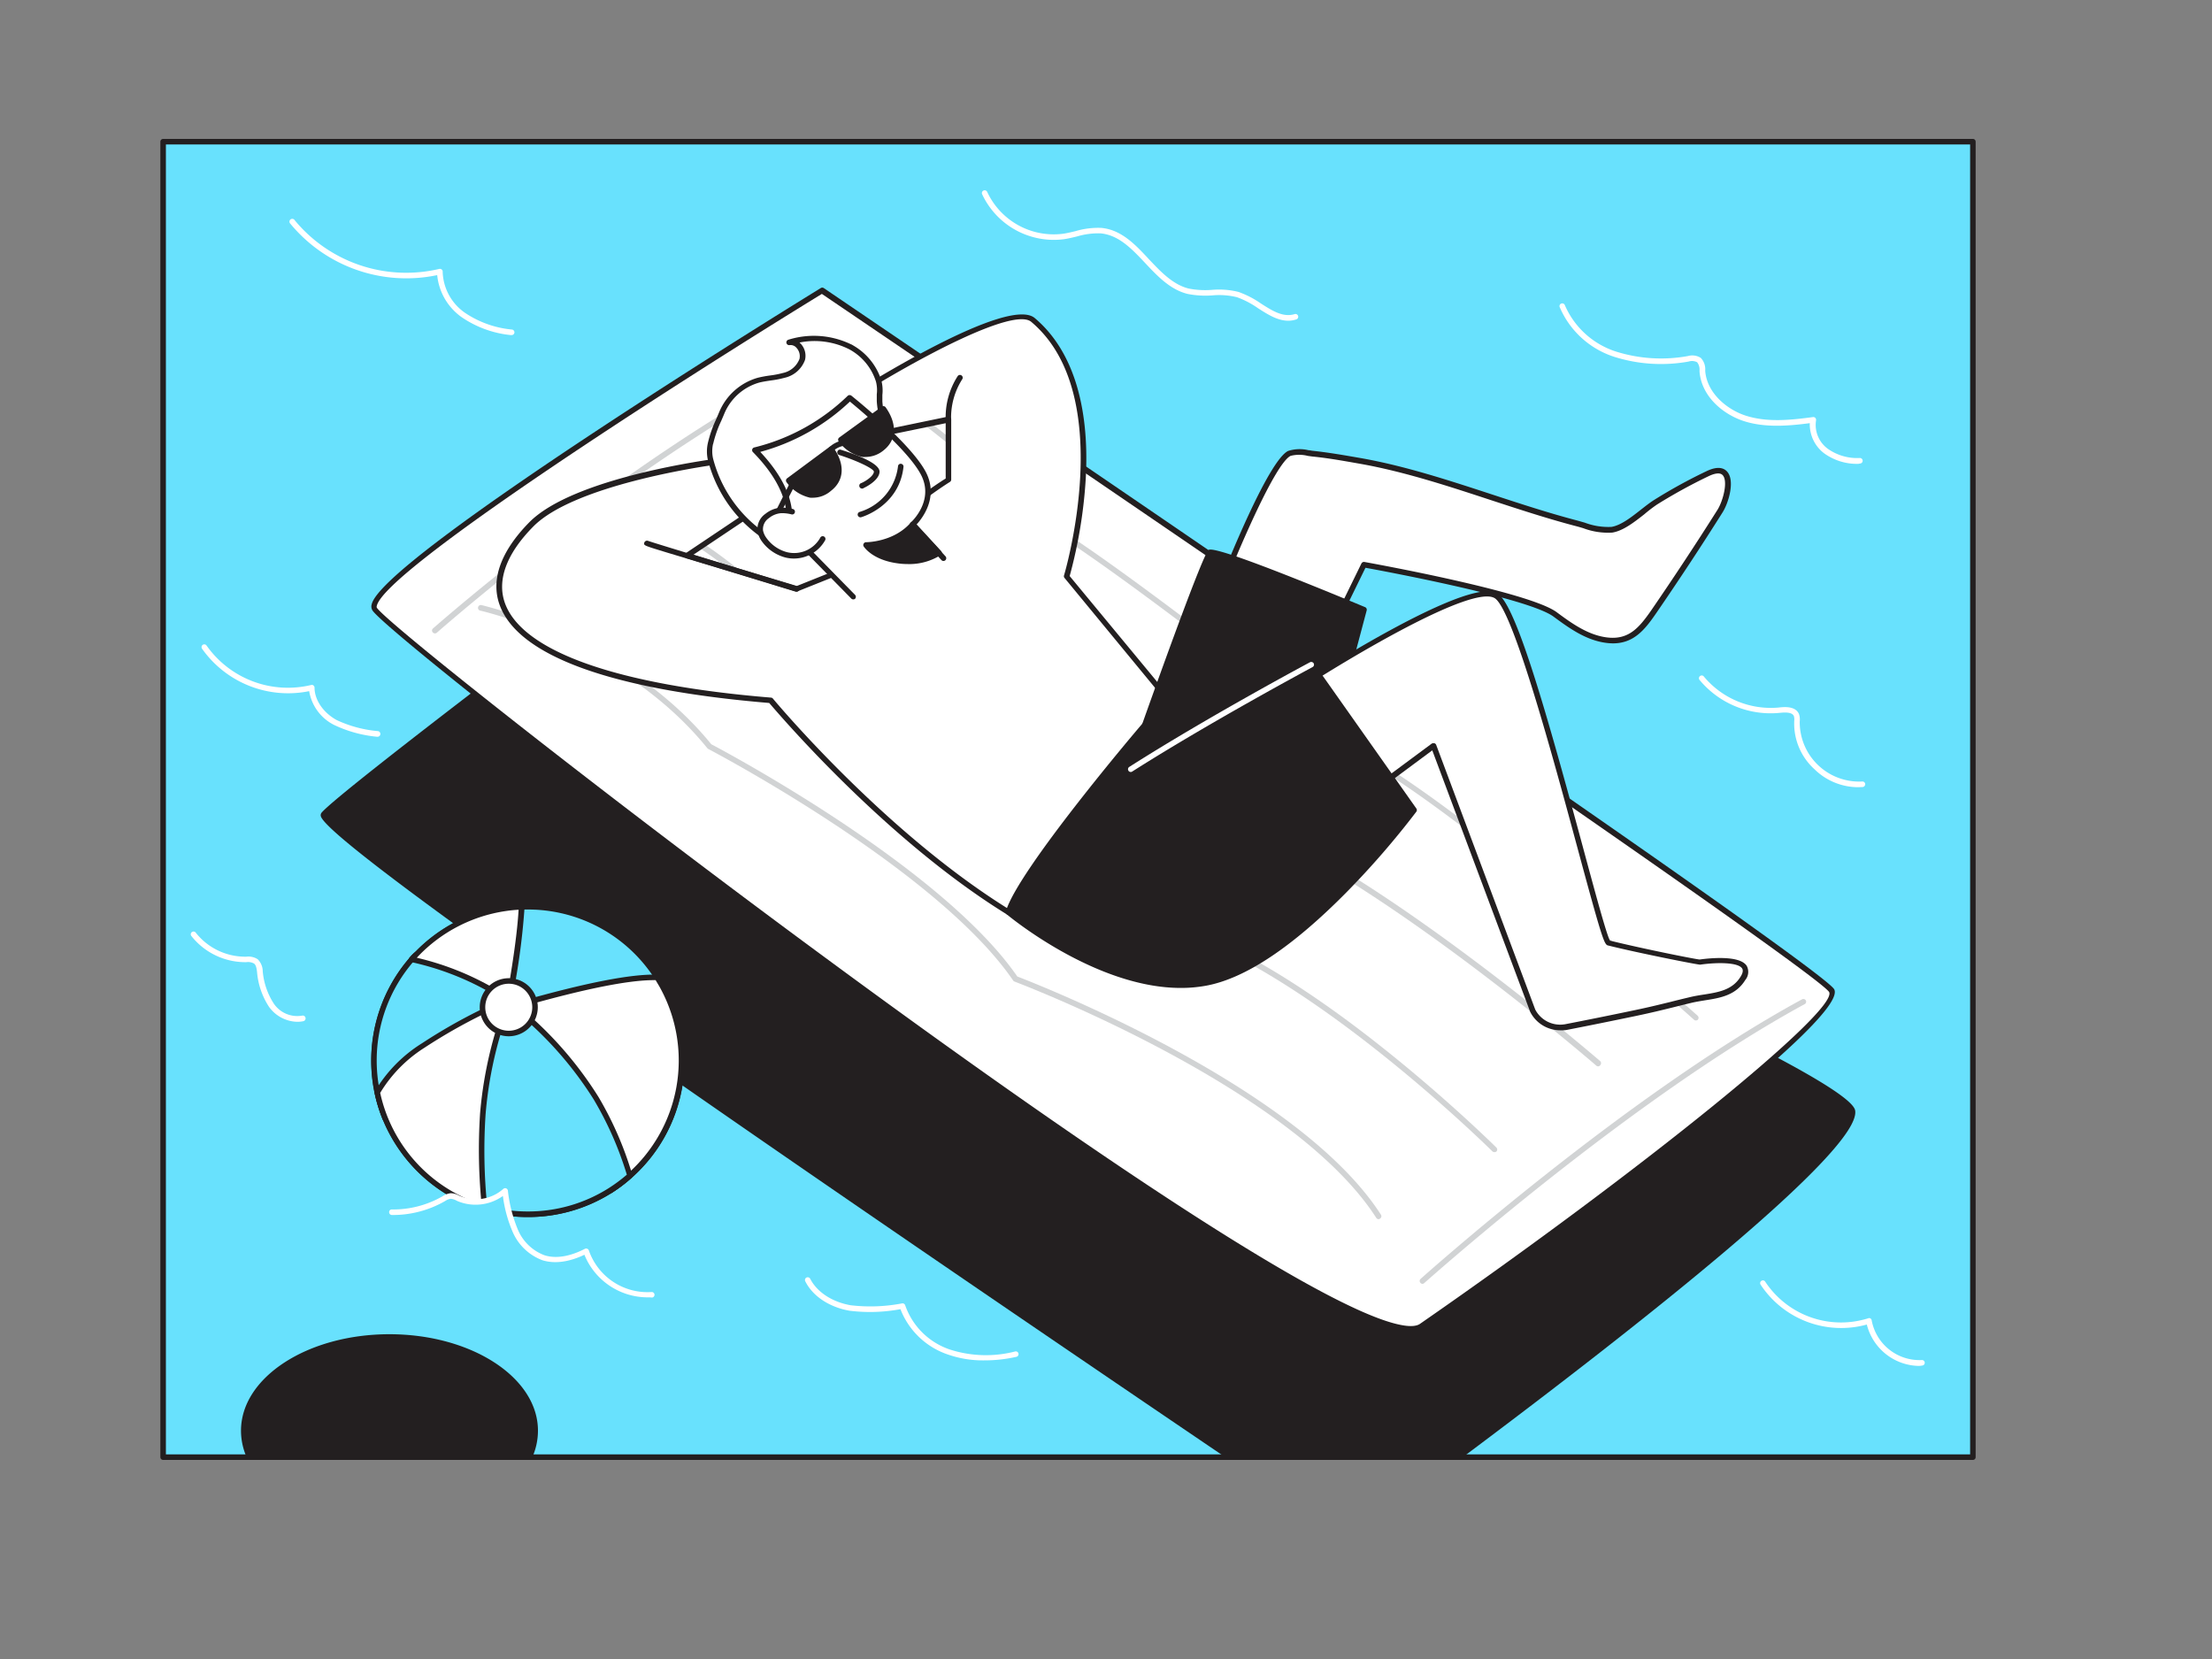 <svg xmlns="http://www.w3.org/2000/svg" viewBox="0 0 400 300"><rect x="0" y="0" width="400" height="300" fill="#808080" stroke="none"/><g id="_538_boy_swimming_flatline" data-name="#538_boy_swimming_flatline"><rect x="29.5" y="25.62" width="327.26" height="237.86" fill="#68e1fd"/><path d="M356.76,264H29.5a.5.5,0,0,1-.5-.5V25.62a.5.5,0,0,1,.5-.5H356.76a.5.5,0,0,1,.5.5V263.48A.5.5,0,0,1,356.76,264ZM30,263H356.26V26.12H30Z" fill="#231f20"/><path d="M263.7,263.48H222.45c-48.31-32.75-166.57-113.1-164-116.2,3.31-3.94,57.76-44.91,57.76-44.91s217,88.27,218.7,98.53C336.17,208.1,290.83,243.2,263.7,263.48Z" fill="#231f20"/><path d="M263.7,264H222.45a.49.49,0,0,1-.28-.09C110.67,188.3,58.49,151.32,58,147.52a.73.73,0,0,1,.15-.56c3.31-3.94,55.61-43.32,57.84-45a.46.46,0,0,1,.48-.06c8.87,3.6,217.24,88.49,219,98.91,1.2,7.08-38.18,38.2-71.44,63.06A.51.51,0,0,1,263.7,264Zm-41.09-1h40.93c45.93-34.34,71.78-56.93,70.92-62-1.39-8.18-157.67-73.44-218.14-98C112.53,105.79,63,143.14,59,147.48,60.23,150.43,90,173.08,222.61,263Z" fill="#231f20"/><path d="M123.24,191.77a27.72,27.72,0,0,1-9.37,20.81,26.62,26.62,0,0,1-3.65,2.75,27.7,27.7,0,0,1-14.79,4.25,28.39,28.39,0,0,1-5.8-.6c-.68-.15-1.33-.32-2-.5a27.81,27.81,0,0,1-19.42-20.93,28.26,28.26,0,0,1-.6-5.78,27.74,27.74,0,0,1,6.85-18.28q.45-.53.93-1a27.83,27.83,0,0,1,15.92-8.21,27.28,27.28,0,0,1,3-.28l1.08,0a27.79,27.79,0,0,1,23.41,12.79c.38.6.75,1.22,1.09,1.86A27.68,27.68,0,0,1,123.24,191.77Z" fill="#fff"/><path d="M95.43,220.08a27.84,27.84,0,0,1-5.91-.62c-.67-.14-1.33-.31-2-.5a28.55,28.55,0,0,1-18.32-16.57,28,28,0,0,1-1.45-4.74,28.4,28.4,0,0,1,6.36-24.49c.31-.36.63-.7,1-1a28.44,28.44,0,0,1,16.21-8.35,25.91,25.91,0,0,1,3.08-.29l1.1,0a28.25,28.25,0,0,1,23.83,13c.43.68.79,1.3,1.11,1.9A28.31,28.31,0,0,1,114.21,213a27.2,27.2,0,0,1-3.72,2.8A28.28,28.28,0,0,1,95.43,220.08Zm0-55.62-1.06,0a26.21,26.21,0,0,0-3,.28,27.4,27.4,0,0,0-15.64,8.06c-.31.32-.62.65-.91,1a27.34,27.34,0,0,0-6.73,18,27.78,27.78,0,0,0,.59,5.67A26.59,26.59,0,0,0,70.1,202a27.55,27.55,0,0,0,17.68,16c.66.19,1.3.35,2,.49a27.85,27.85,0,0,0,5.7.59,27.31,27.31,0,0,0,24.06-40.23c-.31-.58-.66-1.18-1.07-1.84A27.24,27.24,0,0,0,95.43,164.46Z" fill="#231f20"/><path d="M92,181.05h0c-.18.14-1.75,1.48-4,3.52A247.93,247.93,0,0,0,69.64,202.2a27.7,27.7,0,0,1-2-10.43,27.74,27.74,0,0,1,6.85-18.28q.45-.53.93-1a36.63,36.63,0,0,1,13.58,6A31.08,31.08,0,0,1,92,181.05Z" fill="#68e1fd"/><path d="M69.64,202.7h-.08a.49.49,0,0,1-.38-.3,28,28,0,0,1-1.45-4.74,28.4,28.4,0,0,1,6.36-24.49c.31-.36.63-.7,1-1a.51.51,0,0,1,.47-.13,37.4,37.4,0,0,1,13.77,6.11,31.39,31.39,0,0,1,3.11,2.59.51.51,0,0,1,.15.36.47.47,0,0,1-.1.3.4.4,0,0,1-.13.13c-.27.23-1.77,1.51-4,3.48-4.56,4-13,11.66-18.3,17.57A.48.48,0,0,1,69.64,202.7ZM75.57,173c-.25.26-.49.53-.72.79a27.34,27.34,0,0,0-6.73,18,27.78,27.78,0,0,0,.59,5.67,27,27,0,0,0,1.1,3.82c5.35-5.85,13.42-13.14,17.84-17,1.72-1.52,3-2.63,3.64-3.17a28.34,28.34,0,0,0-2.6-2.13A36.41,36.41,0,0,0,75.57,173Z" fill="#231f20"/><path d="M119.93,178.61c-3.28-.31-6,5.12-9,5.22a62.7,62.7,0,0,0-11.46,1.09c-2.68.54-7.34-1-7.34-1l-.28-6.49-.56-13.14a27.28,27.28,0,0,1,3-.28l1.08,0a27.79,27.79,0,0,1,23.41,12.79C119.22,177.35,119.59,178,119.93,178.61Z" fill="#68e1fd"/><path d="M98.21,185.53A23.77,23.77,0,0,1,92,184.37a.52.52,0,0,1-.34-.46l-.83-19.63a.49.49,0,0,1,.42-.51,25.91,25.91,0,0,1,3.08-.29l1.1,0a28.25,28.25,0,0,1,23.83,13c.43.68.79,1.3,1.11,1.9a.51.51,0,0,1,0,.52.55.55,0,0,1-.47.22c-1.52-.14-3,1.22-4.44,2.55s-2.86,2.62-4.46,2.67a62.42,62.42,0,0,0-11.38,1.08A6.85,6.85,0,0,1,98.21,185.53Zm-5.56-2c1.08.33,4.63,1.34,6.75.91a64.24,64.24,0,0,1,11.54-1.1c1.24,0,2.49-1.19,3.82-2.41s2.76-2.53,4.34-2.78c-.21-.36-.43-.73-.68-1.13a27.23,27.23,0,0,0-24-12.53c-.85,0-1.7.1-2.53.21Z" fill="#231f20"/><path d="M123.24,191.77a27.72,27.72,0,0,1-9.37,20.81,26.62,26.62,0,0,1-3.65,2.75l-16-29-2.35-4.24h0l1.22-.26c.85-.18,17.82-5.41,25.8-5.13.38.6.75,1.22,1.09,1.86A27.68,27.68,0,0,1,123.24,191.77Z" fill="#fff"/><path d="M110.22,215.83l-.12,0a.47.47,0,0,1-.31-.24L91.38,182.39a.54.54,0,0,1-.06-.25.5.5,0,0,1,.5-.5l1.12-.25,1.11-.3c11.82-3.37,20.16-5,24.81-4.84a.48.48,0,0,1,.4.23c.43.67.79,1.29,1.11,1.89A28.31,28.31,0,0,1,114.21,213a27.2,27.2,0,0,1-3.72,2.8A.5.5,0,0,1,110.22,215.83ZM92.58,182.49l17.82,32.13a27.67,27.67,0,0,0,3.14-2.41,27.31,27.31,0,0,0,5.95-33.36c-.27-.52-.58-1-.93-1.61h-.35c-4.65,0-12.68,1.62-23.89,4.82-.64.18-1,.3-1.17.32Z" fill="#231f20"/><path d="M92,181.06h0c0,.08-.08.45-.21,1.07h0c-.19,1-.5,2.59-.83,4.63C89.68,194.65,87.82,209,89.63,219c-.68-.15-1.33-.32-2-.5a27.81,27.81,0,0,1-19.42-20.93,25,25,0,0,1,8.35-8.5,97,97,0,0,1,10.79-6.14A25.49,25.49,0,0,1,92,181.06Z" fill="#fff"/><path d="M89.63,219.48l-.11,0c-.67-.14-1.33-.31-2-.5a28.55,28.55,0,0,1-18.32-16.57,28,28,0,0,1-1.45-4.74.43.43,0,0,1,.06-.35,25.65,25.65,0,0,1,8.51-8.67,97,97,0,0,1,10.84-6.17A25,25,0,0,1,92,180.57a.49.49,0,0,1,.58.49h0c0,.17-.09.54-.22,1.16a.14.14,0,0,1,0,.07c-.18,1-.48,2.56-.81,4.55-1.28,7.72-3.16,22.13-1.36,32a.49.49,0,0,1-.15.44A.46.46,0,0,1,89.63,219.48ZM68.75,197.63a27.27,27.27,0,0,0,19,20.37c.41.12.82.22,1.23.32-1.61-10,.22-24,1.48-31.63.34-2.05.65-3.65.84-4.64a.24.24,0,0,1,0-.08,1.42,1.42,0,0,1,0-.2,38.08,38.08,0,0,0-3.82,1.59,97.54,97.54,0,0,0-10.73,6.11A24.87,24.87,0,0,0,68.75,197.63Z" fill="#231f20"/><path d="M113.87,212.58a26.62,26.62,0,0,1-3.65,2.75,27.7,27.7,0,0,1-14.79,4.25,28.39,28.39,0,0,1-5.8-.6c-.68-.15-1.33-.32-2-.5a99.43,99.43,0,0,1-.35-17.07,72.84,72.84,0,0,1,2.83-14.94,51.15,51.15,0,0,1,1.91-5.4v0s.37.29,1,.83,1.79,1.53,3,2.71a65.88,65.88,0,0,1,11.68,14A61.43,61.43,0,0,1,113.87,212.58Z" fill="#68e1fd"/><path d="M95.43,220.08a27.84,27.84,0,0,1-5.91-.62c-.67-.14-1.33-.31-2-.5a.5.5,0,0,1-.36-.43,101.05,101.05,0,0,1-.35-17.16,73.6,73.6,0,0,1,2.85-15,55.4,55.4,0,0,1,1.9-5.4.82.82,0,0,1,.12-.2.52.52,0,0,1,.69-.07s.37.29,1,.84c.5.42,1.58,1.33,3.07,2.72a67.2,67.2,0,0,1,11.77,14.08,61.94,61.94,0,0,1,6.14,14.14.49.49,0,0,1-.14.51,27.2,27.2,0,0,1-3.72,2.8A28.28,28.28,0,0,1,95.43,220.08Zm-7.33-2c.55.15,1.09.28,1.63.4a27.85,27.85,0,0,0,5.7.59A27.2,27.2,0,0,0,110,214.9a28.48,28.48,0,0,0,3.35-2.48,61.64,61.64,0,0,0-6-13.62A65.68,65.68,0,0,0,95.75,185c-1.47-1.37-2.52-2.27-3-2.68l-.49-.41c-.4,1-1,2.62-1.64,4.76a72.08,72.08,0,0,0-2.81,14.83A98.83,98.83,0,0,0,88.1,218.09Z" fill="#231f20"/><path d="M94.35,164a127.6,127.6,0,0,1-1.66,13.46c-.37,2.17-.65,3.61-.65,3.61a37.93,37.93,0,0,0-3.43-2.19,51.14,51.14,0,0,0-14.14-5.37q.45-.53.93-1a27.83,27.83,0,0,1,15.92-8.21A27.28,27.28,0,0,1,94.35,164Z" fill="#fff"/><path d="M92,181.55a.5.5,0,0,1-.29-.09,37.65,37.65,0,0,0-3.39-2.17,50.41,50.41,0,0,0-14-5.32.49.49,0,0,1-.27-.81c.31-.36.63-.7,1-1a28.44,28.44,0,0,1,16.21-8.35,25.91,25.91,0,0,1,3.08-.29.51.51,0,0,1,.37.15.53.53,0,0,1,.15.37,125.48,125.48,0,0,1-1.67,13.52c-.37,2.18-.65,3.63-.65,3.63a.49.49,0,0,1-.31.37A.52.52,0,0,1,92,181.55Zm-16.63-8.36a51.06,51.06,0,0,1,13.45,5.23c1,.56,1.92,1.15,2.83,1.78.12-.63.3-1.62.51-2.85.61-3.64,1.38-8.76,1.62-12.84a23.88,23.88,0,0,0-2.42.25,27.4,27.4,0,0,0-15.64,8.06Z" fill="#231f20"/><circle cx="92.04" cy="182.14" r="4.75" fill="#fff"/><path d="M92,187.39a5.25,5.25,0,1,1,5.25-5.25A5.26,5.26,0,0,1,92,187.39Zm0-9.5a4.25,4.25,0,1,0,4.25,4.25A4.25,4.25,0,0,0,92,177.89Z" fill="#231f20"/><path d="M148.64,52.56S64,104.44,67.74,110.16,243.36,249.31,257.06,239.81c34.63-24,76.31-56.29,74.14-60.62S148.64,52.56,148.64,52.56Z" fill="#fff"/><path d="M255.11,240.79a10.7,10.7,0,0,1-2-.22c-16.48-3.26-71.3-42.24-102.51-65.18-42.63-31.34-81.45-62.19-83.24-65a1.36,1.36,0,0,1-.15-1.1c1.92-8.5,78-55.21,81.21-57.2a.5.5,0,0,1,.54,0c7.37,5,180.53,122.43,182.73,126.82,2.72,5.44-48.89,43.61-74.3,61.25A3.91,3.91,0,0,1,255.11,240.79ZM148.62,53.15c-27.36,16.79-79,49.95-80.48,56.4a.49.49,0,0,0,0,.34c1.71,2.64,41.21,34,83,64.69,31.14,22.9,85.82,61.79,102.12,65,1.67.34,2.85.27,3.51-.18,40.39-28,75.66-56.62,74-60C328.57,175.74,210.82,95.32,148.62,53.15Z" fill="#231f20"/><path d="M249.3,220.47a.52.52,0,0,1-.42-.23c-15.25-23.76-64.92-42.55-65.42-42.74a.53.53,0,0,1-.24-.18c-13.83-20.23-54.74-41.67-55.15-41.89a.34.34,0,0,1-.16-.13c-15.36-19-40.82-24.83-41.07-24.88a.5.5,0,1,1,.22-1c.25.06,26,6,41.56,25.16,2.19,1.15,41.6,22.1,55.34,42,3,1.16,50.75,19.69,65.76,43.08a.5.5,0,0,1-.15.69A.53.53,0,0,1,249.3,220.47Z" fill="#d1d3d4"/><path d="M306.66,184.53a.46.46,0,0,1-.33-.13c-.45-.4-45.07-40.44-63-48.77l-.11-.07c-.42-.34-42.68-34-55.48-41l-.11-.08c-.2-.19-20.31-19.41-32.62-25.7a.5.5,0,0,1-.22-.67.52.52,0,0,1,.68-.22c12.14,6.21,31.69,24.76,32.8,25.82,12.76,7,53.9,39.77,55.53,41.08,18.11,8.44,62.76,48.51,63.21,48.91a.51.51,0,0,1,0,.71A.51.51,0,0,1,306.66,184.53Z" fill="#d1d3d4"/><path d="M289,192.83a.5.5,0,0,1-.33-.12c-.43-.37-42.94-37.09-67.73-45a.42.42,0,0,1-.18-.11c-.29-.26-29.17-26.41-45.37-33.15a.57.57,0,0,1-.18-.12c-.21-.24-21.71-23.79-42.33-35.93a.51.51,0,0,1-.17-.69.5.5,0,0,1,.68-.17c20.13,11.85,41.06,34.48,42.48,36,15.95,6.7,43.76,31.67,45.48,33.22,25,8,67.55,44.74,68,45.11a.51.51,0,0,1,.05.71A.48.48,0,0,1,289,192.83Z" fill="#d1d3d4"/><path d="M270.23,208.34a.54.54,0,0,1-.36-.14c-.34-.34-34.41-34-59.66-40.64a.54.54,0,0,1-.26-.16,189.1,189.1,0,0,0-17-17.1c-9.31-8.27-23.37-19.07-37.49-23.52a.49.49,0,0,1-.25-.17c-.23-.29-23.37-29.8-42.38-33.83a.52.52,0,0,1-.39-.6.51.51,0,0,1,.6-.38c18.93,4,41,31.69,42.87,34.08,14.25,4.52,28.37,15.37,37.72,23.68a193.82,193.82,0,0,1,17,17.07c13.32,3.55,28.88,14.44,39.61,23,11.65,9.26,20.27,17.8,20.36,17.89a.51.51,0,0,1,0,.71A.54.54,0,0,1,270.23,208.34Z" fill="#d1d3d4"/><path d="M78.65,114.54a.52.52,0,0,1-.38-.17.49.49,0,0,1,0-.7c.39-.35,39.82-35.06,75.32-51.35a.5.5,0,1,1,.41.91C118.69,79.46,79.37,114.07,79,114.41A.48.48,0,0,1,78.65,114.54Z" fill="#d1d3d4"/><path d="M221.08,105.38S229.56,83.79,233.14,82c1.12-.56,3.05-.1,4.21,0,2.84.3,5.66.79,8.47,1.29,13.35,2.33,26.23,7.9,39.33,11.32,1.88.49,4.33,1.47,6.32,1.16,2.71-.43,5.61-3.52,7.95-5a96.48,96.48,0,0,1,9.41-5.16c5.13-2.44,3.85,4.21,2.25,6.74q-5.85,9.28-12.07,18.32c-2.29,3.33-4.4,5.66-8.66,5-3.45-.5-6.38-2.62-9.13-4.64-5-3.69-34.54-9-34.54-9l-4.48,9.16" fill="#fff"/><path d="M291.68,116.34a10.1,10.1,0,0,1-1.4-.11c-3.64-.52-6.68-2.76-9.36-4.73-4.56-3.36-30.53-8.2-34-8.83l-4.31,8.82a.5.5,0,1,1-.9-.44l4.48-9.16a.52.52,0,0,1,.54-.27c1.21.22,29.7,5.36,34.75,9.07,2.58,1.91,5.51,4.06,8.91,4.55,4.08.6,6-1.72,8.17-4.82,4.12-6,8.18-12.15,12.06-18.3,1-1.67,1.87-5.1.91-6.18-.54-.61-1.67-.25-2.52.15a95.52,95.52,0,0,0-9.36,5.14A25.79,25.79,0,0,0,297.34,93c-1.79,1.4-3.82,3-5.8,3.31a12.67,12.67,0,0,1-5.25-.8c-.44-.13-.87-.26-1.27-.36-5.2-1.36-10.45-3.09-15.53-4.75-7.73-2.54-15.73-5.17-23.75-6.57-2.74-.48-5.57-1-8.45-1.28l-.8-.11a6.27,6.27,0,0,0-3.12,0c-2.8,1.41-9.48,17.18-11.82,23.13a.5.5,0,0,1-.93-.36c.87-2.23,8.65-21.83,12.3-23.66a6.77,6.77,0,0,1,3.72-.13c.27,0,.53.08.76.1,2.9.31,5.75.81,8.51,1.29C254,84.22,262,86.86,269.8,89.41c5.06,1.66,10.3,3.38,15.47,4.73l1.3.37a12,12,0,0,0,4.82.77c1.72-.27,3.64-1.78,5.33-3.11.86-.67,1.67-1.31,2.44-1.79a94.32,94.32,0,0,1,9.46-5.19c2.1-1,3.17-.51,3.7.09,1.47,1.65.25,5.68-.82,7.37-3.88,6.16-7.95,12.33-12.08,18.34C297.41,113.91,295.41,116.34,291.68,116.34Z" fill="#231f20"/><path d="M155.56,101.87l-11.5,4.61-19.77-6,11.1-7.44-5.56-9.62s-25.76,3.29-33.76,11.4c-14,14.24-3.68,27.93,43.31,31.81,0,0,19.89,24.06,43,38.31,0,0,20.57-19.61,29.56-37.75l-19-23s10-32.86-6.08-46.38c-4.7-4-33.1,14.11-33.1,14.11l6.89,6.17,10.92-2.26,0,10.89S159.46,94.17,155.56,101.87Z" fill="#fff"/><path d="M182.36,165.45a.5.5,0,0,1-.26-.08c-21.91-13.51-41.16-36.11-43-38.25-28.47-2.38-45.32-8.48-48.72-17.65-1.7-4.56.14-9.74,5.31-15,8-8.15,33-11.41,34.05-11.55a.48.48,0,0,1,.49.25l5.56,9.62a.49.49,0,0,1-.15.66l-10.23,6.85L144,106l11.17-4.47c3.74-7.17,14.09-13.92,15.84-15l0-10-10.33,2.13a.49.49,0,0,1-.43-.11l-6.89-6.17a.52.52,0,0,1-.17-.42.55.55,0,0,1,.23-.38c2.94-1.87,28.84-18.13,33.69-14.07,6.7,5.63,9.9,15.54,9.25,28.66a86.51,86.51,0,0,1-2.93,18l18.87,22.81a.48.48,0,0,1,.06.54c-8.93,18-29.45,37.68-29.66,37.88A.52.52,0,0,1,182.36,165.45ZM129.57,84c-3,.42-25.84,3.8-33.14,11.22-4.88,4.94-6.63,9.76-5.09,13.93,3.22,8.68,20.3,14.72,48.09,17a.48.48,0,0,1,.34.18c.2.24,19.91,23.93,42.53,38,2.46-2.4,20.67-20.41,29-37L192.5,104.51a.48.48,0,0,1-.09-.46c.1-.33,9.71-32.71-5.93-45.85-3.19-2.69-20.64,6.65-31.95,13.79l6.21,5.56,10.67-2.21a.53.53,0,0,1,.42.1.5.5,0,0,1,.18.39l0,10.89a.51.51,0,0,1-.24.43c-.12.07-12,7.46-15.8,14.95a.47.47,0,0,1-.26.24l-11.5,4.6a.53.53,0,0,1-.33,0l-19.77-6a.5.5,0,0,1-.35-.4.51.51,0,0,1,.22-.49l10.71-7.18Zm26,17.9h0Z" fill="#231f20"/><path d="M128.45,80.19a30.11,30.11,0,0,1,2-5.46,10.25,10.25,0,0,1,6.7-6c1.49-.39,3.06-.43,4.54-.86A4.64,4.64,0,0,0,145.06,65c.41-1.48-.83-3.36-2.35-3.1a14.94,14.94,0,0,1,11.13.88,10.57,10.57,0,0,1,5.06,6.13c.4,1.35.1,2.37.13,3.68,0,1.64.67,3.28.86,4.93.28,2.41-.44,4-1.26,6.22a25.74,25.74,0,0,1-6.4,10.37c-3.83,3.49-10.35,5.57-14.83,2.24A24.09,24.09,0,0,1,128.46,83,6.43,6.43,0,0,1,128.45,80.19Z" fill="#fff"/><path d="M142.71,98.52a9.19,9.19,0,0,1-5.6-1.77A24.44,24.44,0,0,1,128,83.14a6.9,6.9,0,0,1,0-3h0a21.48,21.48,0,0,1,1.53-4.38l.5-1.18a10.75,10.75,0,0,1,7-6.27,21.42,21.42,0,0,1,2.21-.41,17.15,17.15,0,0,0,2.33-.45,4.12,4.12,0,0,0,3-2.54,2.21,2.21,0,0,0-.53-2,1.38,1.38,0,0,0-1.25-.5.52.52,0,0,1-.58-.39.51.51,0,0,1,.36-.59,15.45,15.45,0,0,1,11.5.92,11.16,11.16,0,0,1,5.3,6.43,7.2,7.2,0,0,1,.19,2.64c0,.37,0,.76,0,1.17a15,15,0,0,0,.44,2.71,18.92,18.92,0,0,1,.42,2.17,11.23,11.23,0,0,1-1,5.76l-.25.69c-1.7,4.66-3.84,8.11-6.53,10.57A15.39,15.39,0,0,1,142.71,98.52ZM128.94,80.29a6,6,0,0,0,0,2.61,23.5,23.5,0,0,0,8.76,13c4.21,3.13,10.46,1.19,14.2-2.21,2.57-2.34,4.61-5.67,6.26-10.17l.26-.7a10.44,10.44,0,0,0,1-5.3,18.71,18.71,0,0,0-.4-2.06,14.85,14.85,0,0,1-.47-2.91c0-.44,0-.85,0-1.25a6.23,6.23,0,0,0-.15-2.3,10.07,10.07,0,0,0-4.82-5.83,13.9,13.9,0,0,0-9-1.23l.24.24a3.19,3.19,0,0,1,.75,2.91,5.09,5.09,0,0,1-3.71,3.23,17.8,17.8,0,0,1-2.46.48c-.73.11-1.42.21-2.1.38a9.74,9.74,0,0,0-6.35,5.69c-.16.39-.34.79-.51,1.2a20.74,20.74,0,0,0-1.47,4.17Z" fill="#231f20"/><path d="M154.3,107.89,142.39,95.74s2.67-5.69-5.85-14.34a37,37,0,0,0,17.16-9.48S164.24,80.34,167,85.51s-1.92,9.32-1.92,9.32l5.59,6.08" fill="#fff"/><path d="M154.3,108.39a.51.51,0,0,1-.36-.15L142,96.09a.49.49,0,0,1-.1-.56s2.37-5.52-5.75-13.78a.5.5,0,0,1,.26-.84,36.87,36.87,0,0,0,16.9-9.35.52.52,0,0,1,.66,0c.44.35,10.65,8.54,13.42,13.74,2.42,4.56-.59,8.41-1.68,9.58l5.27,5.72a.5.5,0,0,1-.74.68l-5.59-6.08a.52.52,0,0,1-.13-.36.53.53,0,0,1,.17-.35c.18-.16,4.34-4,1.81-8.72-2.39-4.5-11-11.66-12.81-13.15a38,38,0,0,1-16.21,9.1c6.93,7.39,5.9,12.59,5.45,13.93l11.69,11.92a.5.5,0,0,1,0,.71A.49.49,0,0,1,154.3,108.39Z" fill="#231f20"/><path d="M169.8,100a10.68,10.68,0,0,1-7.27,1.43c-4.54-.57-5.93-2.85-5.93-2.85a12.4,12.4,0,0,0,8.46-3.73Z" fill="#231f20"/><path d="M164.15,102a12.45,12.45,0,0,1-1.68-.11c-4.72-.59-6.23-3-6.29-3.08a.47.47,0,0,1,0-.5.48.48,0,0,1,.43-.26c.05,0,5,0,8.09-3.56a.52.52,0,0,1,.37-.16.53.53,0,0,1,.37.16l4.74,5.15a.52.52,0,0,1,.13.38.54.54,0,0,1-.21.36A10.63,10.63,0,0,1,164.15,102Zm-6.49-3a9.19,9.19,0,0,0,4.93,1.94,10.93,10.93,0,0,0,6.43-1l-4-4.3A12.69,12.69,0,0,1,157.66,99Z" fill="#231f20"/><path d="M151.92,81.89s6.71,2.09,6.62,3.46S156,87.84,156,87.84" fill="#fff"/><path d="M156,88.34a.5.5,0,0,1-.21-1c.84-.38,2.2-1.28,2.24-2.06-.1-.56-3-1.95-6.27-3a.49.49,0,0,1-.33-.62.48.48,0,0,1,.62-.33c2.65.82,7.08,2.44,7,4s-2.55,2.78-2.83,2.9A.46.46,0,0,1,156,88.34Z" fill="#231f20"/><path d="M155.6,93.55a.52.52,0,0,1-.49-.37.5.5,0,0,1,.35-.61,9.84,9.84,0,0,0,6.93-8.26.48.48,0,0,1,.55-.44.5.5,0,0,1,.44.55c-.78,7.15-7.58,9.09-7.65,9.11Z" fill="#231f20"/><path d="M150.32,81.22l-7.69,5.58S146,91.54,150,88.35C152.43,86.44,152.05,83.67,150.32,81.22Z" fill="#231f20"/><path d="M147.14,90a4.73,4.73,0,0,1-.65,0,7.25,7.25,0,0,1-4.27-2.82.5.5,0,0,1,.12-.69L150,80.81a.54.54,0,0,1,.37-.08.5.5,0,0,1,.33.2c2.12,3,2,5.93-.41,7.81A5,5,0,0,1,147.14,90Zm-3.79-3.06a5.82,5.82,0,0,0,3.29,2,4,4,0,0,0,3.07-1c2.48-2,1.36-4.63.48-6Z" fill="#231f20"/><path d="M159.74,73.9l-7.69,5.58s3.35,4.74,7.39,1.55C161.86,79.12,161.48,76.36,159.74,73.9Z" fill="#231f20"/><path d="M156.56,82.63a4.58,4.58,0,0,1-.64,0,7.22,7.22,0,0,1-4.27-2.82.5.5,0,0,1,.11-.69l7.69-5.58a.52.52,0,0,1,.38-.09.48.48,0,0,1,.32.2c2.12,3,2,5.93-.4,7.81A5.08,5.08,0,0,1,156.56,82.63Zm-3.79-3a5.86,5.86,0,0,0,3.29,2,3.94,3.94,0,0,0,3.07-1c2.48-2,1.36-4.63.49-6Z" fill="#231f20"/><path d="M150.32,81.71a.5.5,0,0,1-.37-.83A4.87,4.87,0,0,1,152,79.73a.48.48,0,0,1,.62.33.5.5,0,0,1-.33.62,3.93,3.93,0,0,0-1.63.88A.49.49,0,0,1,150.32,81.71Z" fill="#231f20"/><line x1="143.45" y1="87.27" x2="139.98" y2="94.08" fill="#231f20"/><path d="M140,94.58a.5.5,0,0,1-.44-.73L143,87a.51.51,0,0,1,.67-.22.49.49,0,0,1,.22.67l-3.47,6.81A.49.49,0,0,1,140,94.58Z" fill="#231f20"/><path d="M148.69,97.51a5.89,5.89,0,0,1-6.55,2.82,7.11,7.11,0,0,1-4-2.7,4.05,4.05,0,0,1-.74-1.62,2.86,2.86,0,0,1,1.24-2.71,4.62,4.62,0,0,1,2.45-1,6.89,6.89,0,0,1,2.07.23" fill="#fff"/><path d="M143.54,101a6.17,6.17,0,0,1-1.53-.19,7.66,7.66,0,0,1-4.23-2.9A4.34,4.34,0,0,1,137,96.1a3.33,3.33,0,0,1,1.42-3.19,5.11,5.11,0,0,1,2.71-1.11,7.49,7.49,0,0,1,2.23.24.5.5,0,0,1,.38.6.49.49,0,0,1-.59.38,6.81,6.81,0,0,0-1.93-.22,4,4,0,0,0-2.17.89,2.39,2.39,0,0,0-1.07,2.24,3.56,3.56,0,0,0,.66,1.41,6.68,6.68,0,0,0,3.67,2.51,5.41,5.41,0,0,0,6-2.58.5.5,0,1,1,.87.48A6.46,6.46,0,0,1,143.54,101Z" fill="#231f20"/><path d="M207,131.09s10.85-30.51,11.84-31.25,27.81,10.41,27.81,10.41l-9.85,37S206.88,146.59,207,131.09Z" fill="#231f20"/><path d="M236.83,147.78h0a69.4,69.4,0,0,1-15.08-2.3c-10-2.83-15.27-7.81-15.2-14.4a.41.41,0,0,1,0-.16c3.27-9.21,11-30.73,12-31.47.81-.62,10.33,2.87,28.3,10.34a.5.5,0,0,1,.29.59l-9.84,37A.5.5,0,0,1,236.83,147.78Zm-29.3-16.61c0,13.82,25.44,15.44,28.93,15.6l9.62-36.23c-9.7-4-25-10.13-27-10.23C218.14,101.83,211.7,119.45,207.53,131.17Z" fill="#231f20"/><path d="M234.45,124.62s30.84-20.14,36.15-16.85,18.88,62.38,20.27,62.72C296.78,172,307,174,307.37,174c1.81-.25,10.34-1.18,7.81,2.94-2.08,3.38-5.92,3.08-9.36,3.89-4.55,1.09-5.53,1.43-10.11,2.39q-6.25,1.31-12.53,2.53a5.57,5.57,0,0,1-6-3L259.24,134.9l-13.19,9.77Z" fill="#fff"/><path d="M282.13,186.31a6.09,6.09,0,0,1-5.42-3.33L259,135.69l-12.65,9.38a.52.52,0,0,1-.4.09.51.51,0,0,1-.33-.24l-11.6-20a.49.49,0,0,1,.16-.67c.07,0,7.82-5.1,16.11-9.68,17-9.38,19.69-7.73,20.57-7.18,3.33,2.07,8.95,22,15.4,45.87,2.19,8.11,4.26,15.78,4.87,16.83,5.79,1.44,15.55,3.39,16.23,3.42,1.62-.23,7.21-.84,8.5,1.14a2.3,2.3,0,0,1-.26,2.57c-1.72,2.79-4.55,3.24-7.29,3.67-.79.13-1.6.26-2.38.44-1.55.37-2.69.66-3.7.91-2,.49-3.4.84-6.42,1.48-4.23.88-8.45,1.74-12.53,2.53A5.6,5.6,0,0,1,282.13,186.31ZM259.24,134.4a.34.34,0,0,1,.14,0,.49.49,0,0,1,.33.3l17.91,47.86a5.09,5.09,0,0,0,5.47,2.64c4.07-.79,8.28-1.64,12.52-2.53,3-.63,4.42-1,6.38-1.47,1-.26,2.15-.54,3.71-.91.81-.19,1.65-.33,2.46-.45,2.63-.42,5.11-.82,6.59-3.22.41-.65.5-1.16.28-1.5-.72-1.1-4.44-1.13-7.59-.68-.56,0-11.29-2.13-16.7-3.48-.65-.16-1.12-1.48-5.45-17.51-4.37-16.18-11.69-43.25-15-45.28-4.08-2.51-26.41,10.88-35.21,16.59l11.08,19.15,12.74-9.44A.53.53,0,0,1,259.24,134.4Z" fill="#231f20"/><path d="M182.36,165s18.75,15.88,35.57,12.81,37.73-31.28,37.73-31.28l-18.54-26.29L207,131.09S184.48,157.57,182.36,165Z" fill="#231f20"/><path d="M213.51,178.65c-15.55,0-31.3-13.18-31.47-13.32a.49.49,0,0,1-.15-.52c2.12-7.4,23.84-33,24.77-34.05a.48.48,0,0,1,.2-.14L237,119.73a.48.48,0,0,1,.57.18l18.55,26.29a.5.5,0,0,1,0,.58,153.68,153.68,0,0,1-12.6,14.54c-9.81,9.94-18.37,15.64-25.45,16.93A25.1,25.1,0,0,1,213.51,178.65Zm-30.57-13.88c2.29,1.86,19.55,15.29,34.9,12.5,15.53-2.83,34.94-27.82,37.2-30.8l-18.11-25.68-29.6,10.72C205.83,133.28,185.44,157.42,182.94,164.77Z" fill="#231f20"/><path d="M204.48,139.6a.48.48,0,0,1-.42-.23.5.5,0,0,1,.15-.69c14.12-9,32.49-18.83,32.67-18.92a.51.51,0,0,1,.68.2.5.5,0,0,1-.21.67c-.18.1-18.52,9.93-32.61,18.89A.42.42,0,0,1,204.48,139.6Z" fill="#fff"/><path d="M144.06,107l-.15,0L130,102.75l-9.42-2.84c-4.16-1.27-4.16-1.27-4.09-1.72a.53.53,0,0,1,.74-.37c.62.22,6.4,2,13.06,4L144.2,106a.5.5,0,0,1,.34.62A.51.51,0,0,1,144.06,107Z" fill="#231f20"/><path d="M171.51,76.33a.5.5,0,0,1-.5-.5A13.68,13.68,0,0,1,173.19,68a.5.5,0,1,1,.8.6,12.9,12.9,0,0,0-2,7.23.49.49,0,0,1-.49.5Z" fill="#231f20"/><path d="M257.24,232.16a.48.48,0,0,1-.37-.17.5.5,0,0,1,0-.71c.37-.33,37.21-33.31,69-50.57a.5.5,0,0,1,.68.2.49.49,0,0,1-.21.67C294.69,198.8,257.94,231.7,257.57,232A.51.51,0,0,1,257.24,232.16Z" fill="#d1d3d4"/><path d="M70.89,219.2a18.45,18.45,0,0,0,9.32-2.43,2.81,2.81,0,0,1,1.26-.5,3.26,3.26,0,0,1,1.43.44,7.93,7.93,0,0,0,8.39-1.38,27,27,0,0,0,1.82,7.11,9,9,0,0,0,5.15,5c2.55.8,5.33,0,7.7-1.21a11.72,11.72,0,0,0,11.84,7.86" fill="#68e1fd"/><path d="M116.9,234.6a12.35,12.35,0,0,1-11.22-7.7c-2.79,1.33-5.4,1.67-7.57,1a9.48,9.48,0,0,1-5.45-5.24,23.92,23.92,0,0,1-1.72-6.39,8.5,8.5,0,0,1-8.25.91l-.19-.1a2.67,2.67,0,0,0-1-.3,2.39,2.39,0,0,0-1,.4,18.87,18.87,0,0,1-9.64,2.53.5.5,0,0,1-.49-.51.47.47,0,0,1,.51-.49A17.9,17.9,0,0,0,80,216.34a3.36,3.36,0,0,1,1.49-.57,3.06,3.06,0,0,1,1.46.4l.19.08A7.42,7.42,0,0,0,91,215a.5.5,0,0,1,.84.29,25.78,25.78,0,0,0,1.78,7,8.44,8.44,0,0,0,4.84,4.7c2.59.82,5.41-.18,7.32-1.17a.54.54,0,0,1,.43,0,.51.51,0,0,1,.28.31,11.22,11.22,0,0,0,11.32,7.51.5.5,0,0,1,.09,1C117.53,234.59,117.21,234.6,116.9,234.6Z" fill="#fff"/><path d="M96.78,258.69a11.38,11.38,0,0,1-1.07,4.79H45.14a11.38,11.38,0,0,1-1.07-4.79c0-9.36,11.8-16.94,26.35-16.94S96.78,249.33,96.78,258.69Z" fill="#231f20"/><path d="M95.71,264H45.14a.49.49,0,0,1-.45-.29,11.89,11.89,0,0,1-1.11-5c0-9.61,12-17.44,26.84-17.44s26.86,7.83,26.86,17.44a11.89,11.89,0,0,1-1.11,5A.51.51,0,0,1,95.71,264Zm-50.24-1H95.39a10.9,10.9,0,0,0,.9-4.29c0-9.07-11.61-16.44-25.87-16.44s-25.85,7.37-25.85,16.44A10.72,10.72,0,0,0,45.47,263Z" fill="#231f20"/><path d="M346.91,247a9.89,9.89,0,0,1-9.33-7.48,17.46,17.46,0,0,1-19.22-7.23.49.49,0,0,1,.17-.68.48.48,0,0,1,.68.16,16.42,16.42,0,0,0,18.59,6.63.48.48,0,0,1,.42,0,.5.5,0,0,1,.24.36,8.79,8.79,0,0,0,9.05,7.18.49.49,0,0,1,.54.45.49.49,0,0,1-.45.54Q347.26,247,346.91,247Z" fill="#fff"/><path d="M68.27,133.23H68.2a23,23,0,0,1-7.81-2.15,8.37,8.37,0,0,1-4.48-6.1,19.06,19.06,0,0,1-19.38-7.68.51.51,0,0,1,.14-.7.5.5,0,0,1,.69.14,18,18,0,0,0,18.9,7.13.46.46,0,0,1,.43.09.49.49,0,0,1,.19.39c0,2.22,1.57,4.52,4,5.86a22.1,22.1,0,0,0,7.48,2,.51.51,0,0,1,.42.57A.51.51,0,0,1,68.27,133.23Z" fill="#fff"/><path d="M177.91,246a19.23,19.23,0,0,1-6.5-1.06,14,14,0,0,1-8.58-8.2,29.91,29.91,0,0,1-9.21.28c-3.65-.64-6.65-2.62-8-5.32a.5.5,0,0,1,.22-.68.51.51,0,0,1,.67.22c1.23,2.42,4,4.21,7.31,4.79a30.39,30.39,0,0,0,9.32-.34.51.51,0,0,1,.55.35,12.9,12.9,0,0,0,8.09,8,21.26,21.26,0,0,0,11.79.35.49.49,0,0,1,.6.37.5.5,0,0,1-.38.6A26.23,26.23,0,0,1,177.91,246Z" fill="#fff"/><path d="M233,58c-2,0-3.74-1.14-5.49-2.25a16.31,16.31,0,0,0-3.81-2,13.41,13.41,0,0,0-4.5-.33,16.67,16.67,0,0,1-4.45-.27c-3.15-.78-5.47-3.24-7.7-5.62-2.44-2.59-4.74-5-8-5.33a13.47,13.47,0,0,0-4.3.56c-.78.19-1.57.38-2.38.5a14.31,14.31,0,0,1-14.77-8.14.5.5,0,0,1,.92-.41,13.27,13.27,0,0,0,13.71,7.56c.76-.11,1.53-.3,2.28-.48a14.4,14.4,0,0,1,4.63-.58c3.61.32,6.15,3,8.6,5.64,2.14,2.27,4.35,4.62,7.22,5.33a15.5,15.5,0,0,0,4.17.24,14.59,14.59,0,0,1,4.83.37,17.11,17.11,0,0,1,4.05,2.09c2.07,1.32,4,2.56,6.11,1.92a.49.49,0,0,1,.62.34.5.5,0,0,1-.33.62A4.89,4.89,0,0,1,233,58Z" fill="#fff"/><path d="M336.05,83.88A10.13,10.13,0,0,1,329.9,82a6.54,6.54,0,0,1-2.63-5.48c-3.89.51-8,.84-11.76-.32s-7.81-4.4-8.18-9l0-.22a2.15,2.15,0,0,0-.43-1.47,2,2,0,0,0-1.54-.13,28.1,28.1,0,0,1-13.44-.85,16.08,16.08,0,0,1-9.88-9,.49.49,0,0,1,.29-.64.5.5,0,0,1,.64.28,15.1,15.1,0,0,0,9.28,8.41,27.16,27.16,0,0,0,13,.8,2.86,2.86,0,0,1,2.31.34,2.94,2.94,0,0,1,.8,2.18v.21c.34,4.09,4.11,7.07,7.48,8.1,3.81,1.17,7.85.77,12,.21a.5.5,0,0,1,.43.15.53.53,0,0,1,.13.45,5.33,5.33,0,0,0,2.15,5.15,9.2,9.2,0,0,0,5.78,1.65.5.5,0,0,1,0,1Z" fill="#fff"/><path d="M53.64,184.77a6.47,6.47,0,0,1-5-2.71,13.54,13.54,0,0,1-2.16-6.32c-.09-.68-.18-1.22-.54-1.5a2.26,2.26,0,0,0-1.42-.25h-.27a12.45,12.45,0,0,1-9.63-4.71.5.5,0,1,1,.79-.61A11.42,11.42,0,0,0,44.29,173h.26a3.05,3.05,0,0,1,2.06.47,3.08,3.08,0,0,1,.9,2.15,12.77,12.77,0,0,0,2,5.86,5.12,5.12,0,0,0,5.11,2.18.5.5,0,0,1,.25,1A5,5,0,0,1,53.64,184.77Z" fill="#fff"/><path d="M92.49,60.6h-.06a19.09,19.09,0,0,1-8.9-3.21,10.57,10.57,0,0,1-4.47-7.64,27.2,27.2,0,0,1-26.56-9.3.51.51,0,1,1,.79-.63,26.13,26.13,0,0,0,26.14,8.81.51.51,0,0,1,.44.1.46.46,0,0,1,.18.4,9.36,9.36,0,0,0,4.07,7.46,18.24,18.24,0,0,0,8.44,3,.5.5,0,0,1-.07,1Z" fill="#fff"/><path d="M335.84,142.35a11.33,11.33,0,0,1-7.75-3.27,11.13,11.13,0,0,1-3.64-8.58v-.12a2.07,2.07,0,0,0-.06-.88c-.3-.74-1.55-.7-2.6-.59A16.71,16.71,0,0,1,307.37,123a.5.5,0,1,1,.77-.63,15.74,15.74,0,0,0,13.54,5.57c.9-.1,3-.33,3.64,1.2a3,3,0,0,1,.13,1.32v.12a10.74,10.74,0,0,0,11.29,10.74.5.5,0,0,1,.55.45.52.52,0,0,1-.45.55C336.5,142.33,336.17,142.35,335.84,142.35Z" fill="#fff"/></g></svg>